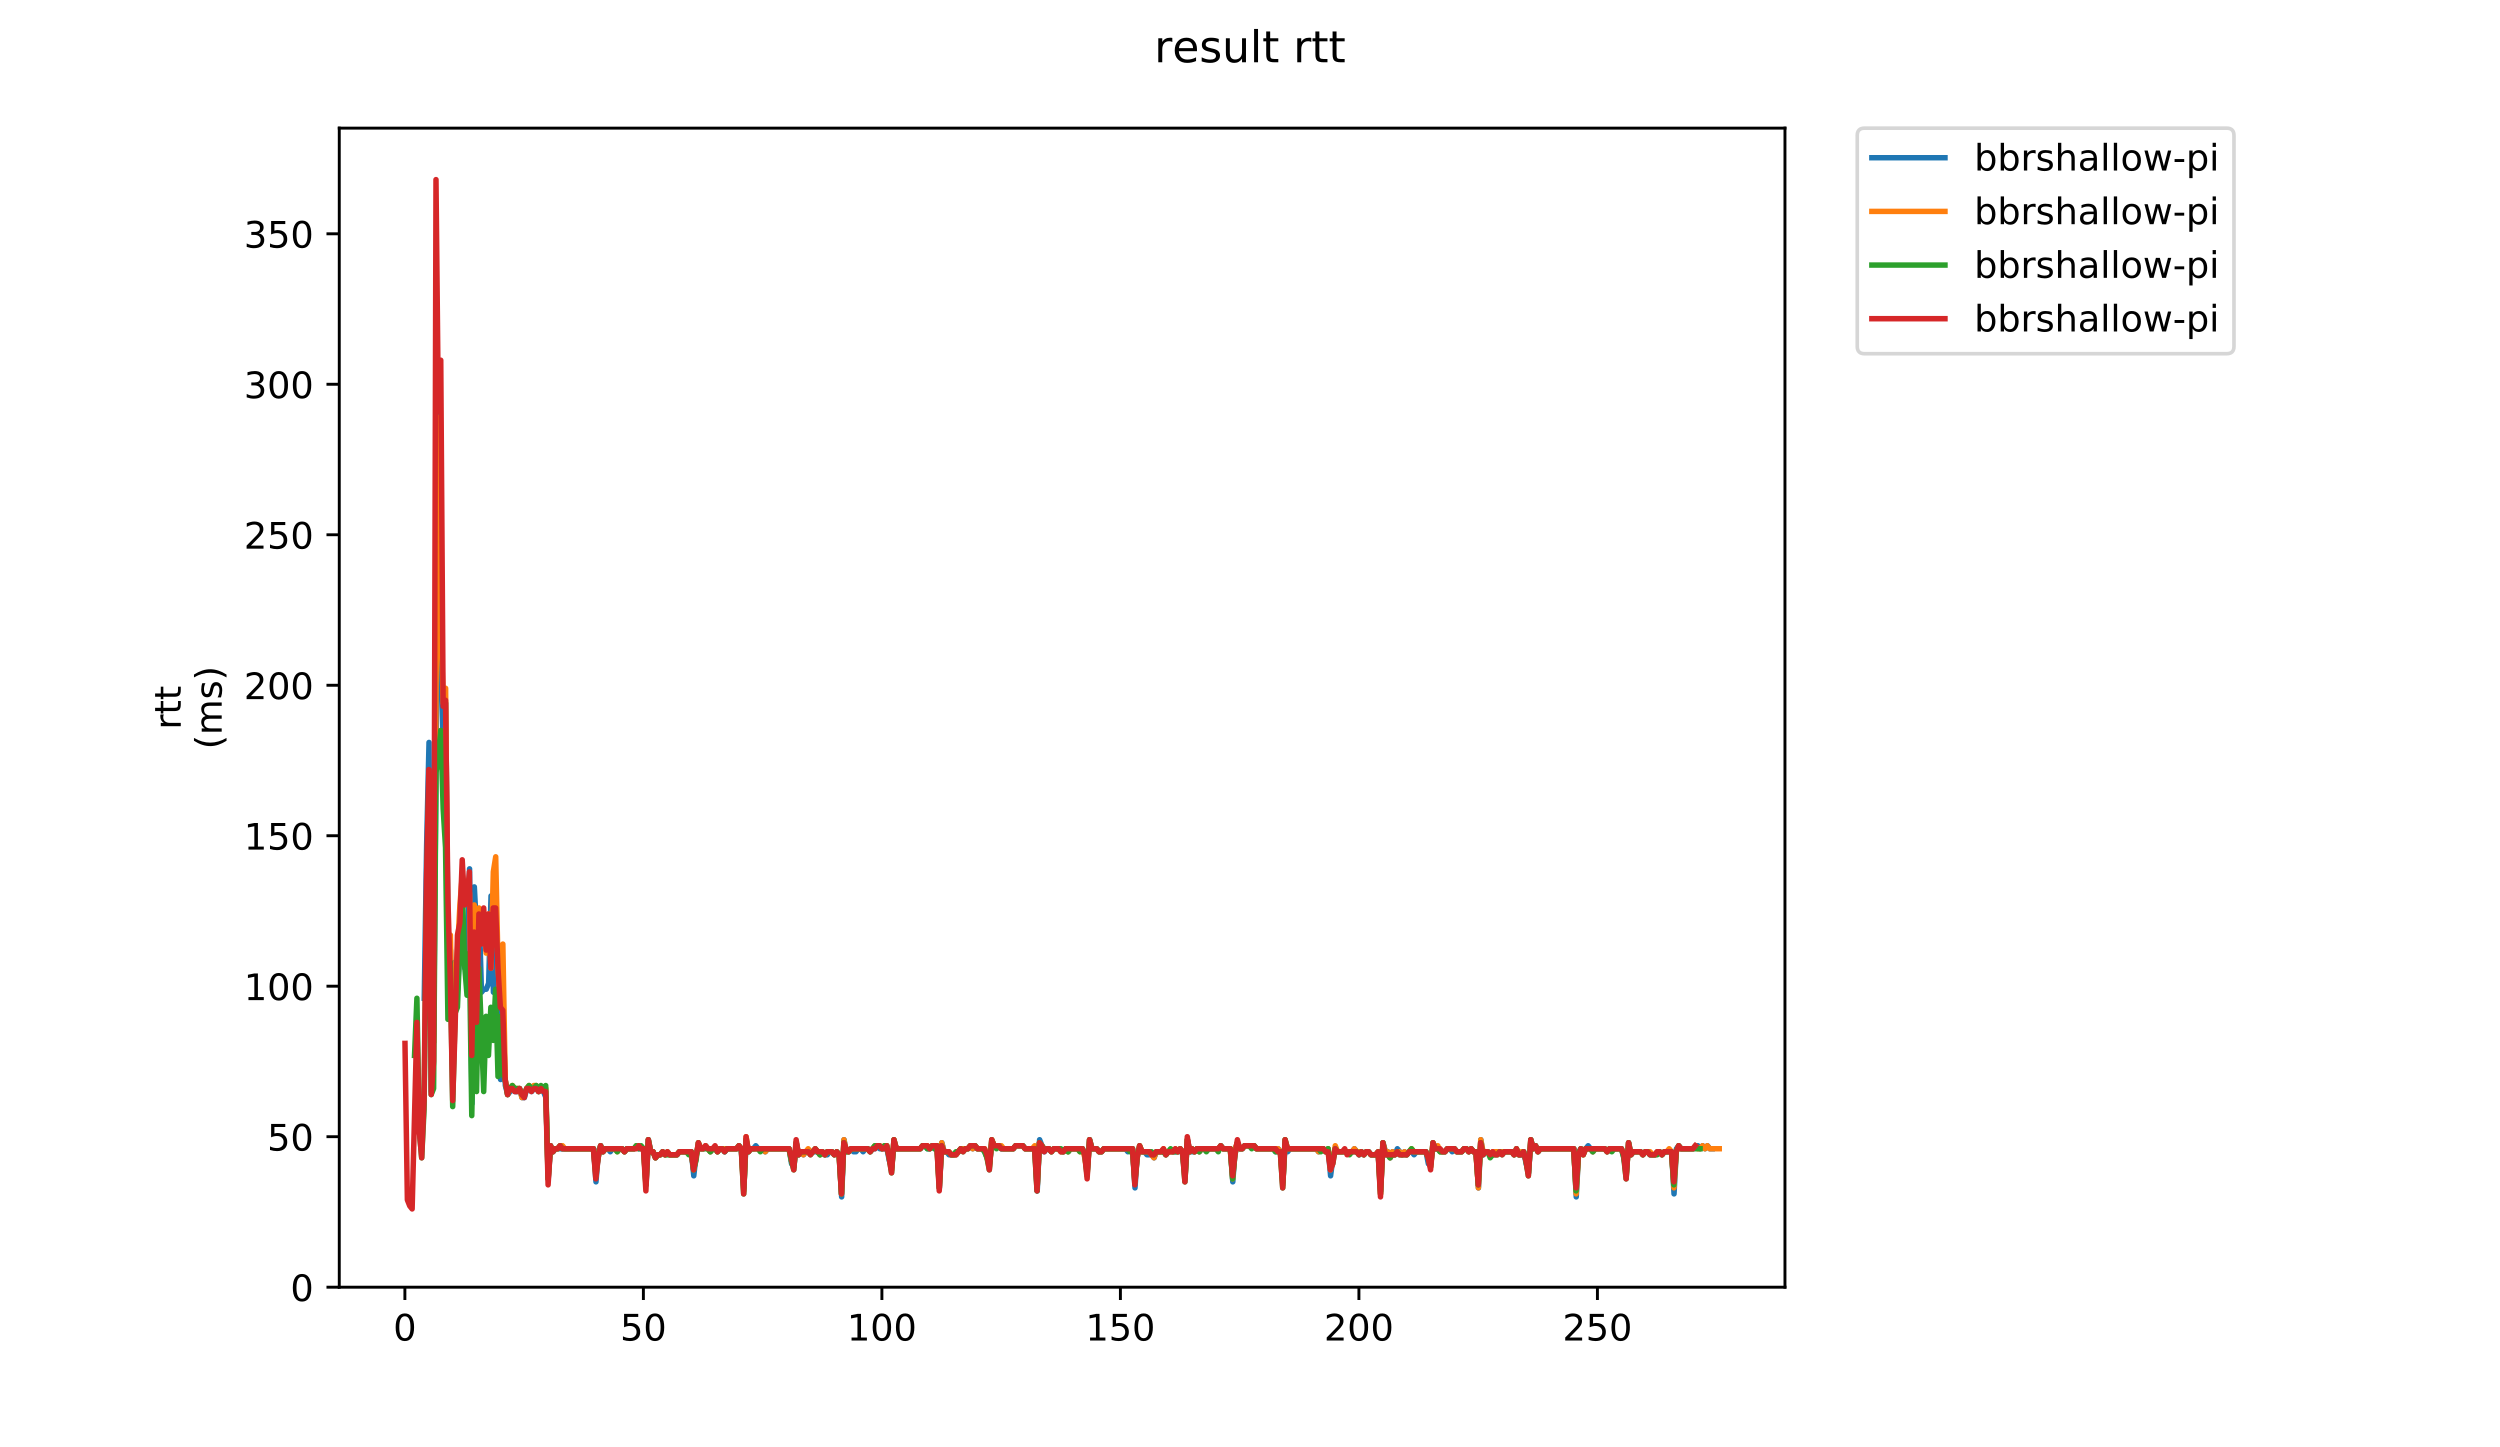 <?xml version="1.0" encoding="utf-8" standalone="no"?>
<!DOCTYPE svg PUBLIC "-//W3C//DTD SVG 1.1//EN"
  "http://www.w3.org/Graphics/SVG/1.1/DTD/svg11.dtd">
<!-- Created with matplotlib (https://matplotlib.org/) -->
<svg height="396pt" version="1.1" viewBox="0 0 684 396" width="684pt" xmlns="http://www.w3.org/2000/svg" xmlns:xlink="http://www.w3.org/1999/xlink">
 <defs>
  <style type="text/css">
*{stroke-linecap:butt;stroke-linejoin:round;}
  </style>
 </defs>
 <g id="figure_1">
  <g id="patch_1">
   <path d="M 0 396 
L 684 396 
L 684 0 
L 0 0 
z
" style="fill:#ffffff;"/>
  </g>
  <g id="axes_1">
   <g id="patch_2">
    <path d="M 92.824 352.174 
L 488.365 352.174 
L 488.365 35.062 
L 92.824 35.062 
z
" style="fill:#ffffff;"/>
   </g>
   <g id="matplotlib.axis_1">
    <g id="xtick_1">
     <g id="line2d_1">
      <defs>
       <path d="M 0 0 
L 0 3.5 
" id="mfbc2a0a87f" style="stroke:#000000;stroke-width:0.8;"/>
      </defs>
      <g>
       <use style="stroke:#000000;stroke-width:0.8;" x="110.776" xlink:href="#mfbc2a0a87f" y="352.174"/>
      </g>
     </g>
     <g id="text_1">
      <!-- 0 -->
      <defs>
       <path d="M 31.781 66.406 
Q 24.172 66.406 20.328 58.906 
Q 16.5 51.422 16.5 36.375 
Q 16.5 21.391 20.328 13.891 
Q 24.172 6.391 31.781 6.391 
Q 39.453 6.391 43.281 13.891 
Q 47.125 21.391 47.125 36.375 
Q 47.125 51.422 43.281 58.906 
Q 39.453 66.406 31.781 66.406 
z
M 31.781 74.219 
Q 44.047 74.219 50.516 64.516 
Q 56.984 54.828 56.984 36.375 
Q 56.984 17.969 50.516 8.266 
Q 44.047 -1.422 31.781 -1.422 
Q 19.531 -1.422 13.062 8.266 
Q 6.594 17.969 6.594 36.375 
Q 6.594 54.828 13.062 64.516 
Q 19.531 74.219 31.781 74.219 
z
" id="DejaVuSans-48"/>
      </defs>
      <g transform="translate(107.594 366.773)scale(0.1 -0.1)">
       <use xlink:href="#DejaVuSans-48"/>
      </g>
     </g>
    </g>
    <g id="xtick_2">
     <g id="line2d_2">
      <g>
       <use style="stroke:#000000;stroke-width:0.8;" x="176.031" xlink:href="#mfbc2a0a87f" y="352.174"/>
      </g>
     </g>
     <g id="text_2">
      <!-- 50 -->
      <defs>
       <path d="M 10.797 72.906 
L 49.516 72.906 
L 49.516 64.594 
L 19.828 64.594 
L 19.828 46.734 
Q 21.969 47.469 24.109 47.828 
Q 26.266 48.188 28.422 48.188 
Q 40.625 48.188 47.75 41.5 
Q 54.891 34.812 54.891 23.391 
Q 54.891 11.625 47.562 5.094 
Q 40.234 -1.422 26.906 -1.422 
Q 22.312 -1.422 17.547 -0.641 
Q 12.797 0.141 7.719 1.703 
L 7.719 11.625 
Q 12.109 9.234 16.797 8.062 
Q 21.484 6.891 26.703 6.891 
Q 35.156 6.891 40.078 11.328 
Q 45.016 15.766 45.016 23.391 
Q 45.016 31 40.078 35.438 
Q 35.156 39.891 26.703 39.891 
Q 22.75 39.891 18.812 39.016 
Q 14.891 38.141 10.797 36.281 
z
" id="DejaVuSans-53"/>
      </defs>
      <g transform="translate(169.669 366.773)scale(0.1 -0.1)">
       <use xlink:href="#DejaVuSans-53"/>
       <use x="63.623" xlink:href="#DejaVuSans-48"/>
      </g>
     </g>
    </g>
    <g id="xtick_3">
     <g id="line2d_3">
      <g>
       <use style="stroke:#000000;stroke-width:0.8;" x="241.287" xlink:href="#mfbc2a0a87f" y="352.174"/>
      </g>
     </g>
     <g id="text_3">
      <!-- 100 -->
      <defs>
       <path d="M 12.406 8.297 
L 28.516 8.297 
L 28.516 63.922 
L 10.984 60.406 
L 10.984 69.391 
L 28.422 72.906 
L 38.281 72.906 
L 38.281 8.297 
L 54.391 8.297 
L 54.391 0 
L 12.406 0 
z
" id="DejaVuSans-49"/>
      </defs>
      <g transform="translate(231.744 366.773)scale(0.1 -0.1)">
       <use xlink:href="#DejaVuSans-49"/>
       <use x="63.623" xlink:href="#DejaVuSans-48"/>
       <use x="127.246" xlink:href="#DejaVuSans-48"/>
      </g>
     </g>
    </g>
    <g id="xtick_4">
     <g id="line2d_4">
      <g>
       <use style="stroke:#000000;stroke-width:0.8;" x="306.543" xlink:href="#mfbc2a0a87f" y="352.174"/>
      </g>
     </g>
     <g id="text_4">
      <!-- 150 -->
      <g transform="translate(296.999 366.773)scale(0.1 -0.1)">
       <use xlink:href="#DejaVuSans-49"/>
       <use x="63.623" xlink:href="#DejaVuSans-53"/>
       <use x="127.246" xlink:href="#DejaVuSans-48"/>
      </g>
     </g>
    </g>
    <g id="xtick_5">
     <g id="line2d_5">
      <g>
       <use style="stroke:#000000;stroke-width:0.8;" x="371.799" xlink:href="#mfbc2a0a87f" y="352.174"/>
      </g>
     </g>
     <g id="text_5">
      <!-- 200 -->
      <defs>
       <path d="M 19.188 8.297 
L 53.609 8.297 
L 53.609 0 
L 7.328 0 
L 7.328 8.297 
Q 12.938 14.109 22.625 23.891 
Q 32.328 33.688 34.812 36.531 
Q 39.547 41.844 41.422 45.531 
Q 43.312 49.219 43.312 52.781 
Q 43.312 58.594 39.234 62.25 
Q 35.156 65.922 28.609 65.922 
Q 23.969 65.922 18.812 64.312 
Q 13.672 62.703 7.812 59.422 
L 7.812 69.391 
Q 13.766 71.781 18.938 73 
Q 24.125 74.219 28.422 74.219 
Q 39.75 74.219 46.484 68.547 
Q 53.219 62.891 53.219 53.422 
Q 53.219 48.922 51.531 44.891 
Q 49.859 40.875 45.406 35.406 
Q 44.188 33.984 37.641 27.219 
Q 31.109 20.453 19.188 8.297 
z
" id="DejaVuSans-50"/>
      </defs>
      <g transform="translate(362.255 366.773)scale(0.1 -0.1)">
       <use xlink:href="#DejaVuSans-50"/>
       <use x="63.623" xlink:href="#DejaVuSans-48"/>
       <use x="127.246" xlink:href="#DejaVuSans-48"/>
      </g>
     </g>
    </g>
    <g id="xtick_6">
     <g id="line2d_6">
      <g>
       <use style="stroke:#000000;stroke-width:0.8;" x="437.055" xlink:href="#mfbc2a0a87f" y="352.174"/>
      </g>
     </g>
     <g id="text_6">
      <!-- 250 -->
      <g transform="translate(427.511 366.773)scale(0.1 -0.1)">
       <use xlink:href="#DejaVuSans-50"/>
       <use x="63.623" xlink:href="#DejaVuSans-53"/>
       <use x="127.246" xlink:href="#DejaVuSans-48"/>
      </g>
     </g>
    </g>
   </g>
   <g id="matplotlib.axis_2">
    <g id="ytick_1">
     <g id="line2d_7">
      <defs>
       <path d="M 0 0 
L -3.5 0 
" id="mb74cad3c6f" style="stroke:#000000;stroke-width:0.8;"/>
      </defs>
      <g>
       <use style="stroke:#000000;stroke-width:0.8;" x="92.824" xlink:href="#mb74cad3c6f" y="352.174"/>
      </g>
     </g>
     <g id="text_7">
      <!-- 0 -->
      <g transform="translate(79.461 355.973)scale(0.1 -0.1)">
       <use xlink:href="#DejaVuSans-48"/>
      </g>
     </g>
    </g>
    <g id="ytick_2">
     <g id="line2d_8">
      <g>
       <use style="stroke:#000000;stroke-width:0.8;" x="92.824" xlink:href="#mb74cad3c6f" y="311.002"/>
      </g>
     </g>
     <g id="text_8">
      <!-- 50 -->
      <g transform="translate(73.099 314.801)scale(0.1 -0.1)">
       <use xlink:href="#DejaVuSans-53"/>
       <use x="63.623" xlink:href="#DejaVuSans-48"/>
      </g>
     </g>
    </g>
    <g id="ytick_3">
     <g id="line2d_9">
      <g>
       <use style="stroke:#000000;stroke-width:0.8;" x="92.824" xlink:href="#mb74cad3c6f" y="269.829"/>
      </g>
     </g>
     <g id="text_9">
      <!-- 100 -->
      <g transform="translate(66.736 273.628)scale(0.1 -0.1)">
       <use xlink:href="#DejaVuSans-49"/>
       <use x="63.623" xlink:href="#DejaVuSans-48"/>
       <use x="127.246" xlink:href="#DejaVuSans-48"/>
      </g>
     </g>
    </g>
    <g id="ytick_4">
     <g id="line2d_10">
      <g>
       <use style="stroke:#000000;stroke-width:0.8;" x="92.824" xlink:href="#mb74cad3c6f" y="228.656"/>
      </g>
     </g>
     <g id="text_10">
      <!-- 150 -->
      <g transform="translate(66.736 232.455)scale(0.1 -0.1)">
       <use xlink:href="#DejaVuSans-49"/>
       <use x="63.623" xlink:href="#DejaVuSans-53"/>
       <use x="127.246" xlink:href="#DejaVuSans-48"/>
      </g>
     </g>
    </g>
    <g id="ytick_5">
     <g id="line2d_11">
      <g>
       <use style="stroke:#000000;stroke-width:0.8;" x="92.824" xlink:href="#mb74cad3c6f" y="187.484"/>
      </g>
     </g>
     <g id="text_11">
      <!-- 200 -->
      <g transform="translate(66.736 191.283)scale(0.1 -0.1)">
       <use xlink:href="#DejaVuSans-50"/>
       <use x="63.623" xlink:href="#DejaVuSans-48"/>
       <use x="127.246" xlink:href="#DejaVuSans-48"/>
      </g>
     </g>
    </g>
    <g id="ytick_6">
     <g id="line2d_12">
      <g>
       <use style="stroke:#000000;stroke-width:0.8;" x="92.824" xlink:href="#mb74cad3c6f" y="146.311"/>
      </g>
     </g>
     <g id="text_12">
      <!-- 250 -->
      <g transform="translate(66.736 150.11)scale(0.1 -0.1)">
       <use xlink:href="#DejaVuSans-50"/>
       <use x="63.623" xlink:href="#DejaVuSans-53"/>
       <use x="127.246" xlink:href="#DejaVuSans-48"/>
      </g>
     </g>
    </g>
    <g id="ytick_7">
     <g id="line2d_13">
      <g>
       <use style="stroke:#000000;stroke-width:0.8;" x="92.824" xlink:href="#mb74cad3c6f" y="105.138"/>
      </g>
     </g>
     <g id="text_13">
      <!-- 300 -->
      <defs>
       <path d="M 40.578 39.312 
Q 47.656 37.797 51.625 33 
Q 55.609 28.219 55.609 21.188 
Q 55.609 10.406 48.188 4.484 
Q 40.766 -1.422 27.094 -1.422 
Q 22.516 -1.422 17.656 -0.516 
Q 12.797 0.391 7.625 2.203 
L 7.625 11.719 
Q 11.719 9.328 16.594 8.109 
Q 21.484 6.891 26.812 6.891 
Q 36.078 6.891 40.938 10.547 
Q 45.797 14.203 45.797 21.188 
Q 45.797 27.641 41.281 31.266 
Q 36.766 34.906 28.719 34.906 
L 20.219 34.906 
L 20.219 43.016 
L 29.109 43.016 
Q 36.375 43.016 40.234 45.922 
Q 44.094 48.828 44.094 54.297 
Q 44.094 59.906 40.109 62.906 
Q 36.141 65.922 28.719 65.922 
Q 24.656 65.922 20.016 65.031 
Q 15.375 64.156 9.812 62.312 
L 9.812 71.094 
Q 15.438 72.656 20.344 73.438 
Q 25.25 74.219 29.594 74.219 
Q 40.828 74.219 47.359 69.109 
Q 53.906 64.016 53.906 55.328 
Q 53.906 49.266 50.438 45.094 
Q 46.969 40.922 40.578 39.312 
z
" id="DejaVuSans-51"/>
      </defs>
      <g transform="translate(66.736 108.938)scale(0.1 -0.1)">
       <use xlink:href="#DejaVuSans-51"/>
       <use x="63.623" xlink:href="#DejaVuSans-48"/>
       <use x="127.246" xlink:href="#DejaVuSans-48"/>
      </g>
     </g>
    </g>
    <g id="ytick_8">
     <g id="line2d_14">
      <g>
       <use style="stroke:#000000;stroke-width:0.8;" x="92.824" xlink:href="#mb74cad3c6f" y="63.966"/>
      </g>
     </g>
     <g id="text_14">
      <!-- 350 -->
      <g transform="translate(66.736 67.765)scale(0.1 -0.1)">
       <use xlink:href="#DejaVuSans-51"/>
       <use x="63.623" xlink:href="#DejaVuSans-53"/>
       <use x="127.246" xlink:href="#DejaVuSans-48"/>
      </g>
     </g>
    </g>
    <g id="text_15">
     <!-- rtt -->
     <defs>
      <path d="M 41.109 46.297 
Q 39.594 47.172 37.812 47.578 
Q 36.031 48 33.891 48 
Q 26.266 48 22.188 43.047 
Q 18.109 38.094 18.109 28.812 
L 18.109 0 
L 9.078 0 
L 9.078 54.688 
L 18.109 54.688 
L 18.109 46.188 
Q 20.953 51.172 25.484 53.578 
Q 30.031 56 36.531 56 
Q 37.453 56 38.578 55.875 
Q 39.703 55.766 41.062 55.516 
z
" id="DejaVuSans-114"/>
      <path d="M 18.312 70.219 
L 18.312 54.688 
L 36.812 54.688 
L 36.812 47.703 
L 18.312 47.703 
L 18.312 18.016 
Q 18.312 11.328 20.141 9.422 
Q 21.969 7.516 27.594 7.516 
L 36.812 7.516 
L 36.812 0 
L 27.594 0 
Q 17.188 0 13.234 3.875 
Q 9.281 7.766 9.281 18.016 
L 9.281 47.703 
L 2.688 47.703 
L 2.688 54.688 
L 9.281 54.688 
L 9.281 70.219 
z
" id="DejaVuSans-116"/>
     </defs>
     <g transform="translate(49.459 199.594)rotate(-90)scale(0.1 -0.1)">
      <use xlink:href="#DejaVuSans-114"/>
      <use x="41.113" xlink:href="#DejaVuSans-116"/>
      <use x="80.322" xlink:href="#DejaVuSans-116"/>
     </g>
     <!-- (ms) -->
     <defs>
      <path d="M 31 75.875 
Q 24.469 64.656 21.281 53.656 
Q 18.109 42.672 18.109 31.391 
Q 18.109 20.125 21.312 9.062 
Q 24.516 -2 31 -13.188 
L 23.188 -13.188 
Q 15.875 -1.703 12.234 9.375 
Q 8.594 20.453 8.594 31.391 
Q 8.594 42.281 12.203 53.312 
Q 15.828 64.359 23.188 75.875 
z
" id="DejaVuSans-40"/>
      <path d="M 52 44.188 
Q 55.375 50.25 60.062 53.125 
Q 64.75 56 71.094 56 
Q 79.641 56 84.281 50.016 
Q 88.922 44.047 88.922 33.016 
L 88.922 0 
L 79.891 0 
L 79.891 32.719 
Q 79.891 40.578 77.094 44.375 
Q 74.312 48.188 68.609 48.188 
Q 61.625 48.188 57.562 43.547 
Q 53.516 38.922 53.516 30.906 
L 53.516 0 
L 44.484 0 
L 44.484 32.719 
Q 44.484 40.625 41.703 44.406 
Q 38.922 48.188 33.109 48.188 
Q 26.219 48.188 22.156 43.531 
Q 18.109 38.875 18.109 30.906 
L 18.109 0 
L 9.078 0 
L 9.078 54.688 
L 18.109 54.688 
L 18.109 46.188 
Q 21.188 51.219 25.484 53.609 
Q 29.781 56 35.688 56 
Q 41.656 56 45.828 52.969 
Q 50 49.953 52 44.188 
z
" id="DejaVuSans-109"/>
      <path d="M 44.281 53.078 
L 44.281 44.578 
Q 40.484 46.531 36.375 47.5 
Q 32.281 48.484 27.875 48.484 
Q 21.188 48.484 17.844 46.438 
Q 14.5 44.391 14.5 40.281 
Q 14.5 37.156 16.891 35.375 
Q 19.281 33.594 26.516 31.984 
L 29.594 31.297 
Q 39.156 29.25 43.188 25.516 
Q 47.219 21.781 47.219 15.094 
Q 47.219 7.469 41.188 3.016 
Q 35.156 -1.422 24.609 -1.422 
Q 20.219 -1.422 15.453 -0.562 
Q 10.688 0.297 5.422 2 
L 5.422 11.281 
Q 10.406 8.688 15.234 7.391 
Q 20.062 6.109 24.812 6.109 
Q 31.156 6.109 34.562 8.281 
Q 37.984 10.453 37.984 14.406 
Q 37.984 18.062 35.516 20.016 
Q 33.062 21.969 24.703 23.781 
L 21.578 24.516 
Q 13.234 26.266 9.516 29.906 
Q 5.812 33.547 5.812 39.891 
Q 5.812 47.609 11.281 51.797 
Q 16.75 56 26.812 56 
Q 31.781 56 36.172 55.266 
Q 40.578 54.547 44.281 53.078 
z
" id="DejaVuSans-115"/>
      <path d="M 8.016 75.875 
L 15.828 75.875 
Q 23.141 64.359 26.781 53.312 
Q 30.422 42.281 30.422 31.391 
Q 30.422 20.453 26.781 9.375 
Q 23.141 -1.703 15.828 -13.188 
L 8.016 -13.188 
Q 14.5 -2 17.703 9.062 
Q 20.906 20.125 20.906 31.391 
Q 20.906 42.672 17.703 53.656 
Q 14.5 64.656 8.016 75.875 
z
" id="DejaVuSans-41"/>
     </defs>
     <g transform="translate(60.657 204.995)rotate(-90)scale(0.1 -0.1)">
      <use xlink:href="#DejaVuSans-40"/>
      <use x="39.014" xlink:href="#DejaVuSans-109"/>
      <use x="136.426" xlink:href="#DejaVuSans-115"/>
      <use x="188.525" xlink:href="#DejaVuSans-41"/>
     </g>
    </g>
   </g>
   <g id="line2d_15">
    <path clip-path="url(#pcd15ac2735)" d="M 116.074 273.123 
L 116.727 231.127 
L 117.38 203.129 
L 118.032 298.65 
L 118.685 280.534 
L 119.337 203.953 
L 119.99 99.374 
L 120.642 181.719 
L 121.295 205.6 
L 121.947 192.424 
L 122.6 258.301 
L 123.253 259.947 
L 123.905 295.356 
L 124.558 263.241 
L 125.21 270.652 
L 125.863 257.477 
L 126.515 258.301 
L 127.168 264.888 
L 127.82 261.594 
L 128.473 237.714 
L 129.126 301.944 
L 129.778 242.655 
L 130.431 255.007 
L 131.083 249.243 
L 131.736 271.476 
L 132.388 270.652 
L 133.041 270.652 
L 133.694 269.005 
L 134.346 245.125 
L 134.999 271.476 
L 135.651 256.654 
L 136.304 260.771 
L 136.956 295.356 
L 137.609 276.417 
L 138.261 297.003 
L 138.914 299.473 
L 140.219 297.826 
L 140.872 298.65 
L 141.524 298.65 
L 142.177 297.826 
L 142.829 300.297 
L 143.482 300.297 
L 144.134 297.826 
L 144.787 297.826 
L 145.44 298.65 
L 146.092 297.826 
L 146.745 297.826 
L 147.397 298.65 
L 148.05 297.826 
L 148.702 298.65 
L 149.355 300.297 
L 150.007 322.53 
L 150.66 313.472 
L 151.313 315.119 
L 151.965 314.295 
L 162.406 314.295 
L 163.059 323.353 
L 163.711 315.119 
L 164.364 313.472 
L 165.016 315.119 
L 165.669 314.295 
L 166.321 314.295 
L 166.974 315.119 
L 167.627 314.295 
L 170.237 314.295 
L 170.889 315.119 
L 171.542 314.295 
L 173.5 314.295 
L 174.152 313.472 
L 174.805 314.295 
L 176.11 314.295 
L 176.762 324.177 
L 177.415 311.825 
L 178.067 315.119 
L 178.72 315.119 
L 179.373 316.766 
L 180.025 315.942 
L 180.678 315.942 
L 181.33 315.119 
L 181.983 315.942 
L 182.635 315.119 
L 183.288 315.942 
L 185.246 315.942 
L 185.898 315.119 
L 189.161 315.119 
L 189.814 321.706 
L 190.466 315.942 
L 191.119 313.472 
L 191.771 314.295 
L 192.424 314.295 
L 193.076 313.472 
L 194.381 315.119 
L 195.034 314.295 
L 195.687 314.295 
L 196.339 315.119 
L 196.992 314.295 
L 197.644 314.295 
L 198.297 315.119 
L 198.949 314.295 
L 201.56 314.295 
L 202.212 313.472 
L 202.865 315.119 
L 203.517 325 
L 204.17 311.825 
L 204.822 315.119 
L 205.475 314.295 
L 206.127 314.295 
L 206.78 313.472 
L 207.433 314.295 
L 208.738 314.295 
L 209.39 315.119 
L 210.043 314.295 
L 215.916 314.295 
L 216.568 318.413 
L 217.221 319.236 
L 217.874 312.648 
L 218.526 315.942 
L 219.179 315.119 
L 219.831 315.942 
L 220.484 315.119 
L 223.747 315.119 
L 224.399 315.942 
L 225.052 315.119 
L 225.704 315.942 
L 226.357 315.942 
L 227.009 315.119 
L 227.662 315.119 
L 228.314 315.942 
L 228.967 315.119 
L 229.62 315.942 
L 230.272 327.471 
L 230.925 311.825 
L 231.577 315.119 
L 232.23 315.119 
L 232.882 314.295 
L 233.535 315.119 
L 234.187 315.119 
L 234.84 314.295 
L 235.493 314.295 
L 236.145 315.119 
L 236.798 314.295 
L 237.45 314.295 
L 238.103 315.119 
L 238.755 314.295 
L 239.408 314.295 
L 240.06 313.472 
L 240.713 314.295 
L 242.671 314.295 
L 243.323 317.589 
L 243.976 319.236 
L 244.628 312.648 
L 245.281 314.295 
L 251.807 314.295 
L 252.459 313.472 
L 253.112 313.472 
L 253.764 314.295 
L 254.417 314.295 
L 255.069 313.472 
L 255.722 314.295 
L 256.374 313.472 
L 257.027 325 
L 257.68 312.648 
L 258.332 315.119 
L 258.985 315.119 
L 259.637 315.942 
L 261.595 315.942 
L 262.9 314.295 
L 264.858 314.295 
L 265.51 313.472 
L 266.163 314.295 
L 266.815 313.472 
L 267.468 314.295 
L 268.773 314.295 
L 269.426 315.119 
L 270.731 318.413 
L 271.383 312.648 
L 272.036 313.472 
L 273.341 313.472 
L 273.994 314.295 
L 277.256 314.295 
L 277.909 313.472 
L 279.867 313.472 
L 280.519 314.295 
L 283.129 314.295 
L 283.782 325.824 
L 284.434 311.825 
L 285.74 315.119 
L 286.392 314.295 
L 287.045 314.295 
L 287.697 315.119 
L 288.35 314.295 
L 289.655 314.295 
L 290.307 315.119 
L 290.96 315.119 
L 291.613 314.295 
L 292.265 315.119 
L 292.918 314.295 
L 296.181 314.295 
L 296.833 315.942 
L 297.486 320.06 
L 298.138 311.825 
L 298.791 314.295 
L 300.096 314.295 
L 300.748 315.119 
L 301.401 315.119 
L 302.054 314.295 
L 307.927 314.295 
L 308.579 315.119 
L 309.232 314.295 
L 309.884 314.295 
L 310.537 325 
L 311.189 315.119 
L 311.842 314.295 
L 312.494 315.119 
L 313.147 315.119 
L 313.8 315.942 
L 315.105 315.942 
L 315.757 316.766 
L 316.41 315.119 
L 318.367 315.119 
L 319.02 315.942 
L 319.673 315.119 
L 322.283 315.119 
L 322.935 314.295 
L 323.588 315.942 
L 324.241 321.706 
L 324.893 311.825 
L 325.546 315.119 
L 326.851 315.119 
L 327.503 314.295 
L 328.156 315.119 
L 328.808 314.295 
L 333.376 314.295 
L 334.029 313.472 
L 334.681 314.295 
L 336.639 314.295 
L 337.292 323.353 
L 337.944 314.295 
L 338.597 312.648 
L 339.249 314.295 
L 339.902 314.295 
L 340.554 313.472 
L 343.165 313.472 
L 343.817 314.295 
L 348.385 314.295 
L 349.038 315.119 
L 349.69 314.295 
L 350.343 315.119 
L 350.995 323.353 
L 351.648 312.648 
L 352.301 315.119 
L 352.953 314.295 
L 360.131 314.295 
L 360.784 315.119 
L 361.436 314.295 
L 362.089 314.295 
L 362.741 315.119 
L 363.394 314.295 
L 364.047 321.706 
L 364.699 316.766 
L 365.352 314.295 
L 366.004 315.119 
L 369.92 315.119 
L 370.572 314.295 
L 371.877 315.942 
L 372.53 315.119 
L 373.182 315.942 
L 373.835 315.119 
L 374.488 315.119 
L 375.14 315.942 
L 377.098 315.942 
L 377.75 325.824 
L 378.403 312.648 
L 379.055 315.119 
L 379.708 315.119 
L 380.361 316.766 
L 381.013 315.119 
L 381.666 315.942 
L 382.318 314.295 
L 383.623 315.942 
L 384.276 315.119 
L 384.928 315.942 
L 385.581 315.119 
L 386.234 315.119 
L 386.886 315.942 
L 387.539 315.119 
L 390.149 315.119 
L 390.801 318.413 
L 391.454 318.413 
L 392.107 313.472 
L 392.759 314.295 
L 393.412 314.295 
L 394.064 315.119 
L 395.369 315.119 
L 396.022 314.295 
L 396.674 314.295 
L 397.327 315.119 
L 397.98 314.295 
L 398.632 315.119 
L 399.937 315.119 
L 400.59 314.295 
L 401.242 314.295 
L 401.895 315.119 
L 402.548 314.295 
L 403.2 315.119 
L 403.853 315.119 
L 404.505 325 
L 405.158 311.825 
L 405.81 315.942 
L 406.463 315.119 
L 407.115 315.119 
L 407.768 315.942 
L 408.421 315.942 
L 409.073 315.119 
L 413.641 315.119 
L 414.294 315.942 
L 414.946 315.119 
L 415.599 315.942 
L 416.251 315.942 
L 416.904 315.119 
L 417.556 318.413 
L 418.209 320.883 
L 418.861 311.825 
L 419.514 314.295 
L 420.167 313.472 
L 420.819 315.119 
L 421.472 314.295 
L 430.608 314.295 
L 431.26 327.471 
L 431.913 315.119 
L 432.565 314.295 
L 433.218 315.119 
L 434.523 313.472 
L 435.828 315.119 
L 436.481 314.295 
L 439.091 314.295 
L 439.743 315.119 
L 440.396 314.295 
L 443.659 314.295 
L 444.311 316.766 
L 444.964 320.883 
L 445.616 312.648 
L 446.269 315.942 
L 446.921 315.119 
L 448.879 315.119 
L 449.532 315.942 
L 450.184 315.119 
L 450.837 315.119 
L 451.489 315.942 
L 452.794 315.942 
L 453.447 315.119 
L 454.1 315.119 
L 454.752 315.942 
L 455.405 315.119 
L 457.362 315.119 
L 458.015 326.647 
L 458.668 314.295 
L 459.32 313.472 
L 459.973 314.295 
L 463.235 314.295 
L 463.888 313.472 
L 464.541 313.472 
L 465.193 314.295 
L 465.846 313.472 
L 466.498 314.295 
L 467.151 313.472 
L 467.803 314.295 
L 468.456 314.295 
L 468.456 314.295 
" style="fill:none;stroke:#1f77b4;stroke-linecap:square;stroke-width:1.5;"/>
   </g>
   <g id="line2d_16">
    <path clip-path="url(#pcd15ac2735)" d="M 118.657 284.651 
L 119.31 188.307 
L 119.962 114.196 
L 120.615 171.015 
L 121.267 192.424 
L 121.92 188.307 
L 122.573 260.771 
L 123.225 255.83 
L 123.878 288.768 
L 124.53 268.182 
L 125.183 259.947 
L 125.835 247.596 
L 126.488 239.361 
L 127.141 244.302 
L 127.793 246.772 
L 128.446 244.302 
L 129.098 284.651 
L 129.751 247.596 
L 130.403 264.888 
L 131.056 248.419 
L 131.708 253.36 
L 132.361 252.536 
L 133.014 260.771 
L 133.666 250.066 
L 134.319 264.888 
L 134.971 238.538 
L 135.624 234.42 
L 136.276 264.888 
L 136.929 274.77 
L 137.581 258.301 
L 138.234 295.356 
L 138.887 299.473 
L 139.539 297.826 
L 140.192 297.003 
L 140.844 297.826 
L 142.149 297.826 
L 142.802 300.297 
L 143.454 299.473 
L 144.107 297.826 
L 144.76 297.003 
L 145.412 297.826 
L 146.065 297.003 
L 146.717 297.003 
L 147.37 298.65 
L 148.022 297.826 
L 149.327 297.826 
L 149.98 322.53 
L 150.633 313.472 
L 151.285 315.119 
L 151.938 314.295 
L 152.59 314.295 
L 153.243 313.472 
L 153.895 313.472 
L 154.548 314.295 
L 162.379 314.295 
L 163.031 321.706 
L 163.684 315.942 
L 164.336 313.472 
L 164.989 315.119 
L 165.641 314.295 
L 168.252 314.295 
L 168.904 315.119 
L 169.557 314.295 
L 170.209 314.295 
L 170.862 315.119 
L 171.514 314.295 
L 173.472 314.295 
L 174.125 313.472 
L 174.777 313.472 
L 175.43 314.295 
L 176.082 314.295 
L 176.735 324.177 
L 177.387 311.825 
L 178.04 315.119 
L 178.693 315.119 
L 179.345 316.766 
L 179.998 315.942 
L 180.65 315.942 
L 181.303 315.119 
L 181.955 315.942 
L 182.608 315.119 
L 183.261 315.942 
L 185.218 315.942 
L 185.871 315.119 
L 189.134 315.119 
L 189.786 320.06 
L 190.439 316.766 
L 191.091 312.648 
L 191.744 314.295 
L 192.396 314.295 
L 193.049 313.472 
L 194.354 315.119 
L 195.007 314.295 
L 195.659 314.295 
L 196.312 315.119 
L 196.964 314.295 
L 201.532 314.295 
L 202.185 313.472 
L 202.837 314.295 
L 203.49 325.824 
L 204.142 311.002 
L 204.795 315.119 
L 205.448 314.295 
L 208.71 314.295 
L 209.363 315.119 
L 210.015 314.295 
L 215.888 314.295 
L 216.541 317.589 
L 217.194 319.236 
L 217.846 312.648 
L 218.499 315.942 
L 219.151 315.119 
L 219.804 315.942 
L 221.109 314.295 
L 221.761 315.119 
L 222.414 315.119 
L 223.067 314.295 
L 224.372 315.942 
L 225.024 315.119 
L 225.677 315.942 
L 226.329 315.119 
L 227.634 315.119 
L 228.287 315.942 
L 228.94 315.119 
L 229.592 315.942 
L 230.245 326.647 
L 230.897 311.825 
L 231.55 315.119 
L 232.202 315.119 
L 232.855 314.295 
L 237.423 314.295 
L 238.075 315.119 
L 239.381 313.472 
L 240.686 313.472 
L 241.338 314.295 
L 241.991 313.472 
L 242.643 313.472 
L 243.948 320.06 
L 244.601 311.825 
L 245.254 314.295 
L 251.779 314.295 
L 252.432 313.472 
L 253.737 313.472 
L 254.389 314.295 
L 255.042 313.472 
L 256.347 313.472 
L 257 325 
L 257.652 312.648 
L 258.305 315.119 
L 259.61 315.119 
L 260.262 315.942 
L 261.568 315.942 
L 262.873 314.295 
L 264.83 314.295 
L 265.483 313.472 
L 266.135 314.295 
L 266.788 313.472 
L 267.441 314.295 
L 269.398 314.295 
L 270.703 319.236 
L 271.356 311.825 
L 272.008 313.472 
L 273.966 313.472 
L 274.619 314.295 
L 277.229 314.295 
L 277.881 313.472 
L 279.839 313.472 
L 280.492 314.295 
L 282.449 314.295 
L 283.102 313.472 
L 283.754 325 
L 284.407 312.648 
L 285.712 314.295 
L 287.017 314.295 
L 287.67 315.119 
L 288.322 314.295 
L 289.628 314.295 
L 290.28 315.119 
L 290.933 315.119 
L 291.585 314.295 
L 292.238 315.119 
L 292.89 314.295 
L 294.848 314.295 
L 295.501 315.119 
L 296.153 314.295 
L 296.806 316.766 
L 297.458 320.883 
L 298.111 311.825 
L 298.763 314.295 
L 300.068 314.295 
L 300.721 315.119 
L 301.374 315.119 
L 302.026 314.295 
L 309.857 314.295 
L 310.509 323.353 
L 311.162 315.942 
L 311.814 313.472 
L 312.467 315.119 
L 314.425 315.119 
L 315.73 316.766 
L 316.382 315.119 
L 317.688 315.119 
L 318.34 314.295 
L 318.993 315.942 
L 319.645 315.119 
L 320.95 315.119 
L 321.603 314.295 
L 322.255 315.119 
L 322.908 314.295 
L 323.561 315.119 
L 324.213 322.53 
L 324.866 311.825 
L 325.518 315.119 
L 326.171 314.295 
L 326.823 315.119 
L 327.476 314.295 
L 328.128 315.119 
L 328.781 314.295 
L 333.349 314.295 
L 334.001 313.472 
L 334.654 314.295 
L 336.612 314.295 
L 337.264 322.53 
L 337.917 314.295 
L 338.569 312.648 
L 339.222 314.295 
L 339.875 314.295 
L 340.527 313.472 
L 343.137 313.472 
L 343.79 314.295 
L 349.663 314.295 
L 350.315 315.119 
L 350.968 324.177 
L 351.621 311.825 
L 352.273 314.295 
L 360.104 314.295 
L 360.756 315.119 
L 361.409 314.295 
L 362.061 314.295 
L 362.714 315.119 
L 363.367 314.295 
L 364.019 320.06 
L 364.672 317.589 
L 365.324 313.472 
L 365.977 315.119 
L 369.892 315.119 
L 370.545 314.295 
L 371.197 315.119 
L 372.502 315.119 
L 373.155 315.942 
L 373.808 315.119 
L 374.46 315.119 
L 375.113 315.942 
L 376.418 315.942 
L 377.07 315.119 
L 377.723 326.647 
L 378.375 312.648 
L 379.028 315.119 
L 379.681 315.119 
L 380.333 316.766 
L 380.986 315.119 
L 381.638 315.942 
L 382.291 315.119 
L 382.943 315.119 
L 383.596 315.942 
L 384.248 315.119 
L 384.901 315.942 
L 386.206 314.295 
L 386.859 315.119 
L 390.121 315.119 
L 390.774 316.766 
L 391.427 319.236 
L 392.079 312.648 
L 392.732 314.295 
L 393.384 313.472 
L 394.037 315.119 
L 395.342 315.119 
L 395.995 314.295 
L 397.952 314.295 
L 398.605 315.119 
L 399.91 315.119 
L 400.562 314.295 
L 401.215 314.295 
L 401.868 315.119 
L 402.52 314.295 
L 403.173 315.119 
L 403.825 315.119 
L 404.478 325 
L 405.13 311.825 
L 405.783 315.119 
L 407.088 315.119 
L 407.741 315.942 
L 408.393 315.119 
L 413.614 315.119 
L 414.266 315.942 
L 414.919 314.295 
L 415.571 315.942 
L 416.224 315.119 
L 416.876 315.119 
L 417.529 317.589 
L 418.181 320.883 
L 418.834 311.825 
L 419.487 314.295 
L 420.139 313.472 
L 420.792 315.119 
L 421.444 314.295 
L 430.58 314.295 
L 431.233 326.647 
L 431.885 315.942 
L 432.538 314.295 
L 433.19 315.942 
L 433.843 314.295 
L 435.148 314.295 
L 435.801 315.119 
L 436.453 314.295 
L 439.063 314.295 
L 439.716 315.119 
L 440.368 314.295 
L 443.631 314.295 
L 444.284 315.942 
L 444.936 321.706 
L 445.589 312.648 
L 446.242 315.942 
L 446.894 315.119 
L 448.852 315.119 
L 449.504 315.942 
L 450.157 315.119 
L 451.462 315.119 
L 452.115 315.942 
L 452.767 315.942 
L 453.42 315.119 
L 454.072 315.119 
L 454.725 315.942 
L 455.377 315.119 
L 456.03 315.119 
L 456.682 314.295 
L 457.335 315.119 
L 457.988 325 
L 458.64 315.119 
L 459.293 313.472 
L 459.945 314.295 
L 463.208 314.295 
L 463.861 313.472 
L 464.513 314.295 
L 465.166 314.295 
L 465.818 313.472 
L 466.471 314.295 
L 467.123 313.472 
L 467.776 314.295 
L 470.386 314.295 
L 470.386 314.295 
" style="fill:none;stroke:#ff7f0e;stroke-linecap:square;stroke-width:1.5;"/>
   </g>
   <g id="line2d_17">
    <path clip-path="url(#pcd15ac2735)" d="M 113.413 288.768 
L 114.066 273.123 
L 114.718 309.355 
L 115.371 316.766 
L 116.024 303.59 
L 116.676 248.419 
L 117.329 214.658 
L 117.981 299.473 
L 118.634 297.826 
L 119.286 211.364 
L 119.939 206.423 
L 120.591 199.835 
L 121.244 221.245 
L 121.897 231.95 
L 122.549 278.887 
L 123.202 263.241 
L 123.854 302.767 
L 124.507 277.24 
L 125.159 275.593 
L 126.464 241.831 
L 127.117 264.065 
L 127.77 272.299 
L 128.422 260.771 
L 129.075 305.237 
L 129.727 273.946 
L 130.38 298.65 
L 131.032 264.888 
L 132.337 298.65 
L 132.99 278.063 
L 133.643 288.768 
L 134.295 275.593 
L 134.948 284.651 
L 135.6 270.652 
L 136.253 294.532 
L 136.905 278.063 
L 137.558 293.709 
L 138.211 295.356 
L 138.863 299.473 
L 139.516 297.826 
L 140.168 297.003 
L 140.821 297.826 
L 142.126 297.826 
L 142.778 299.473 
L 143.431 299.473 
L 144.084 297.826 
L 144.736 297.003 
L 145.389 297.826 
L 146.041 297.826 
L 146.694 297.003 
L 147.346 298.65 
L 147.999 297.003 
L 148.651 297.826 
L 149.304 297.003 
L 149.957 322.53 
L 150.609 313.472 
L 151.262 315.119 
L 151.914 314.295 
L 152.567 314.295 
L 153.219 313.472 
L 153.872 314.295 
L 162.355 314.295 
L 163.008 320.883 
L 163.66 316.766 
L 164.313 313.472 
L 164.965 315.119 
L 165.618 314.295 
L 168.228 314.295 
L 168.881 315.119 
L 169.533 314.295 
L 170.186 314.295 
L 170.838 315.119 
L 171.491 314.295 
L 173.449 314.295 
L 174.101 313.472 
L 174.754 314.295 
L 175.406 313.472 
L 176.059 314.295 
L 176.711 324.177 
L 177.364 311.825 
L 178.017 315.119 
L 178.669 315.119 
L 179.322 316.766 
L 179.974 315.942 
L 180.627 315.942 
L 181.279 315.119 
L 181.932 315.942 
L 185.195 315.942 
L 185.847 315.119 
L 187.805 315.119 
L 188.457 315.942 
L 189.11 315.119 
L 189.763 320.06 
L 190.415 317.589 
L 191.068 312.648 
L 191.72 314.295 
L 193.678 314.295 
L 194.331 315.119 
L 194.983 314.295 
L 195.636 314.295 
L 196.288 315.119 
L 196.941 314.295 
L 197.593 314.295 
L 198.246 315.119 
L 198.898 314.295 
L 201.509 314.295 
L 202.161 313.472 
L 202.814 314.295 
L 203.466 326.647 
L 204.119 311.825 
L 204.771 315.119 
L 205.424 314.295 
L 207.382 314.295 
L 208.034 315.119 
L 208.687 314.295 
L 215.865 314.295 
L 216.518 317.589 
L 217.17 320.06 
L 217.823 312.648 
L 218.475 315.942 
L 219.128 315.119 
L 221.085 315.119 
L 221.738 315.942 
L 223.043 314.295 
L 224.348 315.942 
L 225.001 315.119 
L 225.653 315.942 
L 226.306 315.119 
L 227.611 315.119 
L 228.264 315.942 
L 228.916 315.119 
L 229.569 315.942 
L 230.221 326.647 
L 230.874 312.648 
L 231.526 315.119 
L 232.179 315.119 
L 232.831 314.295 
L 237.399 314.295 
L 238.052 315.119 
L 239.357 313.472 
L 240.662 313.472 
L 241.315 314.295 
L 241.967 313.472 
L 242.62 313.472 
L 243.272 316.766 
L 243.925 320.883 
L 244.578 311.825 
L 245.23 314.295 
L 251.756 314.295 
L 252.408 313.472 
L 253.061 313.472 
L 253.713 314.295 
L 254.366 314.295 
L 255.018 313.472 
L 255.671 314.295 
L 256.324 313.472 
L 256.976 325 
L 257.629 313.472 
L 258.281 315.119 
L 259.586 315.119 
L 260.239 315.942 
L 260.891 315.942 
L 261.544 315.119 
L 262.197 315.119 
L 262.849 314.295 
L 263.502 315.119 
L 264.154 314.295 
L 264.807 314.295 
L 265.459 313.472 
L 266.764 313.472 
L 267.417 314.295 
L 268.722 314.295 
L 269.375 315.119 
L 270.027 316.766 
L 270.68 320.06 
L 271.332 311.825 
L 271.985 313.472 
L 272.638 314.295 
L 273.29 313.472 
L 273.943 314.295 
L 277.205 314.295 
L 277.858 313.472 
L 279.816 313.472 
L 280.468 314.295 
L 283.078 314.295 
L 283.731 325.824 
L 284.384 312.648 
L 285.689 314.295 
L 286.994 314.295 
L 287.646 315.119 
L 288.299 314.295 
L 290.257 314.295 
L 290.909 315.119 
L 291.562 314.295 
L 292.214 315.119 
L 292.867 314.295 
L 294.824 314.295 
L 295.477 315.119 
L 296.13 314.295 
L 296.782 315.942 
L 297.435 321.706 
L 298.087 311.825 
L 298.74 314.295 
L 300.045 314.295 
L 300.698 315.119 
L 301.35 315.119 
L 302.003 314.295 
L 308.528 314.295 
L 309.181 315.119 
L 309.833 314.295 
L 310.486 323.353 
L 311.138 316.766 
L 311.791 313.472 
L 312.444 315.119 
L 315.054 315.119 
L 315.706 315.942 
L 316.359 315.119 
L 318.317 315.119 
L 318.969 315.942 
L 320.274 314.295 
L 320.927 315.119 
L 322.232 315.119 
L 322.884 314.295 
L 323.537 315.119 
L 324.19 323.353 
L 324.842 311.825 
L 325.495 315.119 
L 326.147 314.295 
L 326.8 315.119 
L 327.452 314.295 
L 328.105 315.119 
L 328.758 314.295 
L 329.41 314.295 
L 330.063 315.119 
L 330.715 314.295 
L 332.673 314.295 
L 333.325 315.119 
L 333.978 313.472 
L 334.631 314.295 
L 336.588 314.295 
L 337.241 322.53 
L 337.893 315.942 
L 338.546 312.648 
L 339.198 314.295 
L 339.851 314.295 
L 340.504 313.472 
L 341.809 313.472 
L 342.461 314.295 
L 343.114 313.472 
L 343.766 314.295 
L 348.334 314.295 
L 348.987 315.119 
L 350.292 315.119 
L 350.945 325 
L 351.597 311.825 
L 352.25 314.295 
L 360.733 314.295 
L 361.385 315.119 
L 362.038 314.295 
L 362.691 315.119 
L 363.343 314.295 
L 363.996 319.236 
L 364.648 318.413 
L 365.301 314.295 
L 365.953 315.119 
L 368.564 315.119 
L 369.216 315.942 
L 369.869 315.119 
L 371.174 315.119 
L 371.826 315.942 
L 372.479 315.119 
L 373.131 315.942 
L 373.784 315.119 
L 374.437 315.119 
L 375.089 315.942 
L 376.394 315.942 
L 377.047 315.119 
L 377.699 326.647 
L 378.352 312.648 
L 379.005 315.942 
L 379.657 315.942 
L 380.31 316.766 
L 380.962 315.942 
L 381.615 315.942 
L 382.267 315.119 
L 382.92 315.942 
L 384.878 315.942 
L 386.183 314.295 
L 386.835 315.119 
L 390.098 315.119 
L 390.751 316.766 
L 391.403 319.236 
L 392.056 312.648 
L 392.708 314.295 
L 393.361 314.295 
L 394.013 315.119 
L 395.318 315.119 
L 395.971 314.295 
L 397.929 314.295 
L 398.581 315.119 
L 399.886 315.119 
L 400.539 314.295 
L 401.191 314.295 
L 401.844 315.119 
L 402.497 314.295 
L 403.149 315.119 
L 403.802 315.119 
L 404.454 324.177 
L 405.107 312.648 
L 405.759 315.942 
L 406.412 315.119 
L 407.065 315.119 
L 407.717 316.766 
L 408.37 315.942 
L 409.675 315.942 
L 410.327 315.119 
L 410.98 315.942 
L 411.632 315.119 
L 413.59 315.119 
L 414.243 315.942 
L 414.895 314.295 
L 415.548 315.942 
L 416.2 315.942 
L 416.853 315.119 
L 417.505 317.589 
L 418.158 321.706 
L 418.811 311.825 
L 419.463 314.295 
L 420.116 313.472 
L 420.768 315.119 
L 421.421 314.295 
L 430.557 314.295 
L 431.209 325.824 
L 431.862 315.942 
L 432.514 314.295 
L 433.167 315.942 
L 433.819 314.295 
L 435.125 314.295 
L 435.777 315.119 
L 436.43 314.295 
L 439.04 314.295 
L 439.692 315.119 
L 440.345 314.295 
L 440.998 315.119 
L 441.65 314.295 
L 443.608 314.295 
L 444.26 316.766 
L 444.913 322.53 
L 445.565 312.648 
L 446.218 315.942 
L 446.871 315.119 
L 448.828 315.119 
L 449.481 315.942 
L 450.133 315.119 
L 450.786 315.119 
L 451.438 315.942 
L 453.396 315.942 
L 454.049 315.119 
L 454.701 315.942 
L 455.354 315.119 
L 457.312 315.119 
L 457.964 324.177 
L 458.617 315.119 
L 459.269 313.472 
L 459.922 314.295 
L 465.142 314.295 
L 465.142 314.295 
" style="fill:none;stroke:#2ca02c;stroke-linecap:square;stroke-width:1.5;"/>
   </g>
   <g id="line2d_18">
    <path clip-path="url(#pcd15ac2735)" d="M 110.803 285.474 
L 111.456 328.294 
L 112.108 329.941 
L 112.761 330.764 
L 114.066 279.71 
L 114.718 309.355 
L 115.371 316.766 
L 116.024 301.12 
L 116.676 241.008 
L 117.329 210.54 
L 117.981 299.473 
L 118.634 290.415 
L 119.286 49.144 
L 119.939 112.549 
L 120.591 98.551 
L 121.244 193.248 
L 121.897 191.601 
L 122.549 245.949 
L 123.202 268.182 
L 123.854 301.12 
L 124.507 281.357 
L 125.159 255.83 
L 125.812 252.536 
L 126.464 235.244 
L 127.117 247.596 
L 127.77 245.949 
L 128.422 238.538 
L 129.075 288.768 
L 129.727 255.007 
L 130.38 279.71 
L 131.032 250.066 
L 131.685 258.301 
L 132.337 248.419 
L 132.99 259.947 
L 133.643 250.066 
L 134.295 264.888 
L 134.948 248.419 
L 135.6 248.419 
L 136.253 264.888 
L 136.905 275.593 
L 137.558 276.417 
L 138.211 295.356 
L 138.863 299.473 
L 139.516 297.826 
L 140.168 297.826 
L 140.821 298.65 
L 141.473 298.65 
L 142.126 297.826 
L 142.778 299.473 
L 143.431 300.297 
L 144.084 297.826 
L 144.736 297.826 
L 145.389 298.65 
L 146.041 297.826 
L 146.694 297.826 
L 147.346 298.65 
L 147.999 297.826 
L 148.651 298.65 
L 149.304 298.65 
L 149.957 324.177 
L 150.609 313.472 
L 151.262 315.119 
L 151.914 314.295 
L 152.567 314.295 
L 153.219 313.472 
L 153.872 314.295 
L 162.355 314.295 
L 163.008 322.53 
L 163.66 316.766 
L 164.313 313.472 
L 164.965 315.119 
L 165.618 314.295 
L 170.186 314.295 
L 170.838 315.119 
L 171.491 314.295 
L 174.101 314.295 
L 174.754 313.472 
L 175.406 314.295 
L 176.059 314.295 
L 176.711 325.824 
L 177.364 311.825 
L 178.017 315.119 
L 178.669 315.119 
L 179.322 316.766 
L 179.974 315.942 
L 180.627 315.942 
L 181.279 315.119 
L 181.932 315.942 
L 182.584 315.119 
L 183.237 315.942 
L 185.195 315.942 
L 185.847 315.119 
L 189.11 315.119 
L 189.763 320.06 
L 190.415 316.766 
L 191.068 312.648 
L 191.72 314.295 
L 192.373 314.295 
L 193.025 313.472 
L 193.678 314.295 
L 194.983 314.295 
L 195.636 313.472 
L 196.288 315.119 
L 196.941 314.295 
L 197.593 314.295 
L 198.246 315.119 
L 198.898 314.295 
L 201.509 314.295 
L 202.161 313.472 
L 202.814 314.295 
L 203.466 326.647 
L 204.119 311.002 
L 204.771 315.119 
L 205.424 314.295 
L 215.865 314.295 
L 216.518 316.766 
L 217.17 320.06 
L 217.823 311.825 
L 218.475 315.942 
L 219.128 315.119 
L 221.085 315.119 
L 221.738 315.942 
L 223.043 314.295 
L 223.696 315.119 
L 225.001 315.119 
L 225.653 315.942 
L 226.306 315.119 
L 227.611 315.119 
L 228.264 315.942 
L 228.916 315.119 
L 229.569 315.942 
L 230.221 326.647 
L 230.874 312.648 
L 231.526 314.295 
L 232.179 315.119 
L 232.831 314.295 
L 237.399 314.295 
L 238.052 315.119 
L 238.704 314.295 
L 239.357 314.295 
L 240.01 313.472 
L 240.662 313.472 
L 241.315 314.295 
L 241.967 314.295 
L 242.62 313.472 
L 243.272 316.766 
L 243.925 320.883 
L 244.578 311.825 
L 245.23 314.295 
L 251.756 314.295 
L 252.408 313.472 
L 253.713 313.472 
L 254.366 314.295 
L 255.018 313.472 
L 256.324 313.472 
L 256.976 325.824 
L 257.629 313.472 
L 258.281 315.119 
L 259.586 315.119 
L 260.239 315.942 
L 261.544 315.942 
L 262.849 314.295 
L 263.502 315.119 
L 264.154 314.295 
L 264.807 314.295 
L 265.459 313.472 
L 266.764 313.472 
L 267.417 314.295 
L 269.375 314.295 
L 270.027 315.942 
L 270.68 320.06 
L 271.332 311.825 
L 271.985 313.472 
L 273.29 313.472 
L 273.943 314.295 
L 277.205 314.295 
L 277.858 313.472 
L 279.816 313.472 
L 280.468 314.295 
L 283.078 314.295 
L 283.731 325.824 
L 284.384 312.648 
L 285.036 313.472 
L 285.689 315.119 
L 286.341 314.295 
L 286.994 314.295 
L 287.646 315.119 
L 288.299 314.295 
L 289.604 314.295 
L 290.257 315.119 
L 290.909 315.119 
L 291.562 314.295 
L 296.13 314.295 
L 296.782 315.942 
L 297.435 322.53 
L 298.087 311.825 
L 298.74 314.295 
L 300.045 314.295 
L 300.698 315.119 
L 301.35 315.119 
L 302.003 314.295 
L 309.833 314.295 
L 310.486 324.177 
L 311.138 316.766 
L 311.791 313.472 
L 312.444 315.119 
L 314.401 315.119 
L 315.054 315.942 
L 315.706 315.942 
L 316.359 315.119 
L 317.664 315.119 
L 318.317 314.295 
L 318.969 315.942 
L 319.622 315.119 
L 320.927 315.119 
L 321.579 314.295 
L 322.232 315.119 
L 322.884 314.295 
L 323.537 315.119 
L 324.19 323.353 
L 324.842 311.002 
L 325.495 315.119 
L 326.147 314.295 
L 326.8 315.119 
L 327.452 314.295 
L 333.325 314.295 
L 333.978 313.472 
L 334.631 314.295 
L 336.588 314.295 
L 337.241 321.706 
L 337.893 315.942 
L 338.546 311.825 
L 339.198 314.295 
L 339.851 314.295 
L 340.504 313.472 
L 343.114 313.472 
L 343.766 314.295 
L 348.987 314.295 
L 349.639 315.119 
L 350.292 315.119 
L 350.945 325 
L 351.597 311.825 
L 352.25 314.295 
L 362.038 314.295 
L 362.691 315.119 
L 363.343 315.119 
L 363.996 320.06 
L 364.648 318.413 
L 365.301 314.295 
L 365.953 315.119 
L 367.258 315.119 
L 367.911 314.295 
L 368.564 315.942 
L 369.216 315.119 
L 371.174 315.119 
L 371.826 315.942 
L 372.479 315.119 
L 373.131 315.942 
L 373.784 315.119 
L 374.437 315.119 
L 375.089 315.942 
L 376.394 315.942 
L 377.047 315.119 
L 377.699 327.471 
L 378.352 312.648 
L 379.005 315.942 
L 381.615 315.942 
L 382.267 315.119 
L 382.92 315.942 
L 384.878 315.942 
L 385.53 315.119 
L 390.098 315.119 
L 390.751 316.766 
L 391.403 320.06 
L 392.056 312.648 
L 392.708 314.295 
L 394.013 314.295 
L 394.666 315.119 
L 395.318 315.119 
L 395.971 314.295 
L 397.929 314.295 
L 398.581 315.119 
L 399.886 315.119 
L 400.539 314.295 
L 401.191 314.295 
L 401.844 315.119 
L 402.497 314.295 
L 403.149 315.119 
L 403.802 315.119 
L 404.454 324.177 
L 405.107 312.648 
L 405.759 315.942 
L 406.412 315.119 
L 407.065 315.119 
L 407.717 315.942 
L 408.37 315.119 
L 409.022 315.942 
L 409.675 315.942 
L 410.327 315.119 
L 410.98 315.942 
L 411.632 315.119 
L 413.59 315.119 
L 414.243 315.942 
L 414.895 314.295 
L 415.548 315.942 
L 416.2 315.942 
L 416.853 315.119 
L 417.505 317.589 
L 418.158 321.706 
L 418.811 311.825 
L 419.463 314.295 
L 420.116 313.472 
L 420.768 315.119 
L 421.421 314.295 
L 430.557 314.295 
L 431.209 325 
L 431.862 315.942 
L 432.514 314.295 
L 433.167 315.942 
L 433.819 314.295 
L 439.04 314.295 
L 439.692 315.119 
L 440.345 314.295 
L 443.608 314.295 
L 444.26 315.942 
L 444.913 322.53 
L 445.565 312.648 
L 446.218 315.942 
L 446.871 315.119 
L 448.828 315.119 
L 449.481 315.942 
L 450.133 315.119 
L 450.786 315.119 
L 451.438 315.942 
L 452.744 315.942 
L 453.396 315.119 
L 454.049 315.119 
L 454.701 315.942 
L 455.354 315.119 
L 457.312 315.119 
L 457.964 323.353 
L 458.617 315.119 
L 459.269 313.472 
L 459.922 314.295 
L 463.185 314.295 
L 463.837 313.472 
L 463.837 313.472 
" style="fill:none;stroke:#d62728;stroke-linecap:square;stroke-width:1.5;"/>
   </g>
   <g id="patch_3">
    <path d="M 92.824 352.174 
L 92.824 35.062 
" style="fill:none;stroke:#000000;stroke-linecap:square;stroke-linejoin:miter;stroke-width:0.8;"/>
   </g>
   <g id="patch_4">
    <path d="M 488.365 352.174 
L 488.365 35.062 
" style="fill:none;stroke:#000000;stroke-linecap:square;stroke-linejoin:miter;stroke-width:0.8;"/>
   </g>
   <g id="patch_5">
    <path d="M 92.824 352.174 
L 488.365 352.174 
" style="fill:none;stroke:#000000;stroke-linecap:square;stroke-linejoin:miter;stroke-width:0.8;"/>
   </g>
   <g id="patch_6">
    <path d="M 92.824 35.062 
L 488.365 35.062 
" style="fill:none;stroke:#000000;stroke-linecap:square;stroke-linejoin:miter;stroke-width:0.8;"/>
   </g>
   <g id="legend_1">
    <g id="patch_7">
     <path d="M 510.142 96.775 
L 609.213 96.775 
Q 611.213 96.775 611.213 94.775 
L 611.213 37.062 
Q 611.213 35.062 609.213 35.062 
L 510.142 35.062 
Q 508.142 35.062 508.142 37.062 
L 508.142 94.775 
Q 508.142 96.775 510.142 96.775 
z
" style="fill:#ffffff;opacity:0.8;stroke:#cccccc;stroke-linejoin:miter;"/>
    </g>
    <g id="line2d_19">
     <path d="M 512.142 43.161 
L 532.142 43.161 
" style="fill:none;stroke:#1f77b4;stroke-linecap:square;stroke-width:1.5;"/>
    </g>
    <g id="line2d_20"/>
    <g id="text_16">
     <!-- bbrshallow-pi -->
     <defs>
      <path d="M 48.688 27.297 
Q 48.688 37.203 44.609 42.844 
Q 40.531 48.484 33.406 48.484 
Q 26.266 48.484 22.188 42.844 
Q 18.109 37.203 18.109 27.297 
Q 18.109 17.391 22.188 11.75 
Q 26.266 6.109 33.406 6.109 
Q 40.531 6.109 44.609 11.75 
Q 48.688 17.391 48.688 27.297 
z
M 18.109 46.391 
Q 20.953 51.266 25.266 53.625 
Q 29.594 56 35.594 56 
Q 45.562 56 51.781 48.094 
Q 58.016 40.188 58.016 27.297 
Q 58.016 14.406 51.781 6.484 
Q 45.562 -1.422 35.594 -1.422 
Q 29.594 -1.422 25.266 0.953 
Q 20.953 3.328 18.109 8.203 
L 18.109 0 
L 9.078 0 
L 9.078 75.984 
L 18.109 75.984 
z
" id="DejaVuSans-98"/>
      <path d="M 54.891 33.016 
L 54.891 0 
L 45.906 0 
L 45.906 32.719 
Q 45.906 40.484 42.875 44.328 
Q 39.844 48.188 33.797 48.188 
Q 26.516 48.188 22.312 43.547 
Q 18.109 38.922 18.109 30.906 
L 18.109 0 
L 9.078 0 
L 9.078 75.984 
L 18.109 75.984 
L 18.109 46.188 
Q 21.344 51.125 25.703 53.562 
Q 30.078 56 35.797 56 
Q 45.219 56 50.047 50.172 
Q 54.891 44.344 54.891 33.016 
z
" id="DejaVuSans-104"/>
      <path d="M 34.281 27.484 
Q 23.391 27.484 19.188 25 
Q 14.984 22.516 14.984 16.5 
Q 14.984 11.719 18.141 8.906 
Q 21.297 6.109 26.703 6.109 
Q 34.188 6.109 38.703 11.406 
Q 43.219 16.703 43.219 25.484 
L 43.219 27.484 
z
M 52.203 31.203 
L 52.203 0 
L 43.219 0 
L 43.219 8.297 
Q 40.141 3.328 35.547 0.953 
Q 30.953 -1.422 24.312 -1.422 
Q 15.922 -1.422 10.953 3.297 
Q 6 8.016 6 15.922 
Q 6 25.141 12.172 29.828 
Q 18.359 34.516 30.609 34.516 
L 43.219 34.516 
L 43.219 35.406 
Q 43.219 41.609 39.141 45 
Q 35.062 48.391 27.688 48.391 
Q 23 48.391 18.547 47.266 
Q 14.109 46.141 10.016 43.891 
L 10.016 52.203 
Q 14.938 54.109 19.578 55.047 
Q 24.219 56 28.609 56 
Q 40.484 56 46.344 49.844 
Q 52.203 43.703 52.203 31.203 
z
" id="DejaVuSans-97"/>
      <path d="M 9.422 75.984 
L 18.406 75.984 
L 18.406 0 
L 9.422 0 
z
" id="DejaVuSans-108"/>
      <path d="M 30.609 48.391 
Q 23.391 48.391 19.188 42.75 
Q 14.984 37.109 14.984 27.297 
Q 14.984 17.484 19.156 11.844 
Q 23.344 6.203 30.609 6.203 
Q 37.797 6.203 41.984 11.859 
Q 46.188 17.531 46.188 27.297 
Q 46.188 37.016 41.984 42.703 
Q 37.797 48.391 30.609 48.391 
z
M 30.609 56 
Q 42.328 56 49.016 48.375 
Q 55.719 40.766 55.719 27.297 
Q 55.719 13.875 49.016 6.219 
Q 42.328 -1.422 30.609 -1.422 
Q 18.844 -1.422 12.172 6.219 
Q 5.516 13.875 5.516 27.297 
Q 5.516 40.766 12.172 48.375 
Q 18.844 56 30.609 56 
z
" id="DejaVuSans-111"/>
      <path d="M 4.203 54.688 
L 13.188 54.688 
L 24.422 12.016 
L 35.594 54.688 
L 46.188 54.688 
L 57.422 12.016 
L 68.609 54.688 
L 77.594 54.688 
L 63.281 0 
L 52.688 0 
L 40.922 44.828 
L 29.109 0 
L 18.5 0 
z
" id="DejaVuSans-119"/>
      <path d="M 4.891 31.391 
L 31.203 31.391 
L 31.203 23.391 
L 4.891 23.391 
z
" id="DejaVuSans-45"/>
      <path d="M 18.109 8.203 
L 18.109 -20.797 
L 9.078 -20.797 
L 9.078 54.688 
L 18.109 54.688 
L 18.109 46.391 
Q 20.953 51.266 25.266 53.625 
Q 29.594 56 35.594 56 
Q 45.562 56 51.781 48.094 
Q 58.016 40.188 58.016 27.297 
Q 58.016 14.406 51.781 6.484 
Q 45.562 -1.422 35.594 -1.422 
Q 29.594 -1.422 25.266 0.953 
Q 20.953 3.328 18.109 8.203 
z
M 48.688 27.297 
Q 48.688 37.203 44.609 42.844 
Q 40.531 48.484 33.406 48.484 
Q 26.266 48.484 22.188 42.844 
Q 18.109 37.203 18.109 27.297 
Q 18.109 17.391 22.188 11.75 
Q 26.266 6.109 33.406 6.109 
Q 40.531 6.109 44.609 11.75 
Q 48.688 17.391 48.688 27.297 
z
" id="DejaVuSans-112"/>
      <path d="M 9.422 54.688 
L 18.406 54.688 
L 18.406 0 
L 9.422 0 
z
M 9.422 75.984 
L 18.406 75.984 
L 18.406 64.594 
L 9.422 64.594 
z
" id="DejaVuSans-105"/>
     </defs>
     <g transform="translate(540.142 46.661)scale(0.1 -0.1)">
      <use xlink:href="#DejaVuSans-98"/>
      <use x="63.477" xlink:href="#DejaVuSans-98"/>
      <use x="126.953" xlink:href="#DejaVuSans-114"/>
      <use x="168.066" xlink:href="#DejaVuSans-115"/>
      <use x="220.166" xlink:href="#DejaVuSans-104"/>
      <use x="283.545" xlink:href="#DejaVuSans-97"/>
      <use x="344.824" xlink:href="#DejaVuSans-108"/>
      <use x="372.607" xlink:href="#DejaVuSans-108"/>
      <use x="400.391" xlink:href="#DejaVuSans-111"/>
      <use x="461.572" xlink:href="#DejaVuSans-119"/>
      <use x="543.359" xlink:href="#DejaVuSans-45"/>
      <use x="579.443" xlink:href="#DejaVuSans-112"/>
      <use x="642.92" xlink:href="#DejaVuSans-105"/>
     </g>
    </g>
    <g id="line2d_21">
     <path d="M 512.142 57.839 
L 532.142 57.839 
" style="fill:none;stroke:#ff7f0e;stroke-linecap:square;stroke-width:1.5;"/>
    </g>
    <g id="line2d_22"/>
    <g id="text_17">
     <!-- bbrshallow-pi -->
     <g transform="translate(540.142 61.339)scale(0.1 -0.1)">
      <use xlink:href="#DejaVuSans-98"/>
      <use x="63.477" xlink:href="#DejaVuSans-98"/>
      <use x="126.953" xlink:href="#DejaVuSans-114"/>
      <use x="168.066" xlink:href="#DejaVuSans-115"/>
      <use x="220.166" xlink:href="#DejaVuSans-104"/>
      <use x="283.545" xlink:href="#DejaVuSans-97"/>
      <use x="344.824" xlink:href="#DejaVuSans-108"/>
      <use x="372.607" xlink:href="#DejaVuSans-108"/>
      <use x="400.391" xlink:href="#DejaVuSans-111"/>
      <use x="461.572" xlink:href="#DejaVuSans-119"/>
      <use x="543.359" xlink:href="#DejaVuSans-45"/>
      <use x="579.443" xlink:href="#DejaVuSans-112"/>
      <use x="642.92" xlink:href="#DejaVuSans-105"/>
     </g>
    </g>
    <g id="line2d_23">
     <path d="M 512.142 72.517 
L 532.142 72.517 
" style="fill:none;stroke:#2ca02c;stroke-linecap:square;stroke-width:1.5;"/>
    </g>
    <g id="line2d_24"/>
    <g id="text_18">
     <!-- bbrshallow-pi -->
     <g transform="translate(540.142 76.017)scale(0.1 -0.1)">
      <use xlink:href="#DejaVuSans-98"/>
      <use x="63.477" xlink:href="#DejaVuSans-98"/>
      <use x="126.953" xlink:href="#DejaVuSans-114"/>
      <use x="168.066" xlink:href="#DejaVuSans-115"/>
      <use x="220.166" xlink:href="#DejaVuSans-104"/>
      <use x="283.545" xlink:href="#DejaVuSans-97"/>
      <use x="344.824" xlink:href="#DejaVuSans-108"/>
      <use x="372.607" xlink:href="#DejaVuSans-108"/>
      <use x="400.391" xlink:href="#DejaVuSans-111"/>
      <use x="461.572" xlink:href="#DejaVuSans-119"/>
      <use x="543.359" xlink:href="#DejaVuSans-45"/>
      <use x="579.443" xlink:href="#DejaVuSans-112"/>
      <use x="642.92" xlink:href="#DejaVuSans-105"/>
     </g>
    </g>
    <g id="line2d_25">
     <path d="M 512.142 87.195 
L 532.142 87.195 
" style="fill:none;stroke:#d62728;stroke-linecap:square;stroke-width:1.5;"/>
    </g>
    <g id="line2d_26"/>
    <g id="text_19">
     <!-- bbrshallow-pi -->
     <g transform="translate(540.142 90.695)scale(0.1 -0.1)">
      <use xlink:href="#DejaVuSans-98"/>
      <use x="63.477" xlink:href="#DejaVuSans-98"/>
      <use x="126.953" xlink:href="#DejaVuSans-114"/>
      <use x="168.066" xlink:href="#DejaVuSans-115"/>
      <use x="220.166" xlink:href="#DejaVuSans-104"/>
      <use x="283.545" xlink:href="#DejaVuSans-97"/>
      <use x="344.824" xlink:href="#DejaVuSans-108"/>
      <use x="372.607" xlink:href="#DejaVuSans-108"/>
      <use x="400.391" xlink:href="#DejaVuSans-111"/>
      <use x="461.572" xlink:href="#DejaVuSans-119"/>
      <use x="543.359" xlink:href="#DejaVuSans-45"/>
      <use x="579.443" xlink:href="#DejaVuSans-112"/>
      <use x="642.92" xlink:href="#DejaVuSans-105"/>
     </g>
    </g>
   </g>
  </g>
  <g id="text_20">
   <!-- result rtt -->
   <defs>
    <path d="M 56.203 29.594 
L 56.203 25.203 
L 14.891 25.203 
Q 15.484 15.922 20.484 11.062 
Q 25.484 6.203 34.422 6.203 
Q 39.594 6.203 44.453 7.469 
Q 49.312 8.734 54.109 11.281 
L 54.109 2.781 
Q 49.266 0.734 44.188 -0.344 
Q 39.109 -1.422 33.891 -1.422 
Q 20.797 -1.422 13.156 6.188 
Q 5.516 13.812 5.516 26.812 
Q 5.516 40.234 12.766 48.109 
Q 20.016 56 32.328 56 
Q 43.359 56 49.781 48.891 
Q 56.203 41.797 56.203 29.594 
z
M 47.219 32.234 
Q 47.125 39.594 43.094 43.984 
Q 39.062 48.391 32.422 48.391 
Q 24.906 48.391 20.391 44.141 
Q 15.875 39.891 15.188 32.172 
z
" id="DejaVuSans-101"/>
    <path d="M 8.5 21.578 
L 8.5 54.688 
L 17.484 54.688 
L 17.484 21.922 
Q 17.484 14.156 20.5 10.266 
Q 23.531 6.391 29.594 6.391 
Q 36.859 6.391 41.078 11.031 
Q 45.312 15.672 45.312 23.688 
L 45.312 54.688 
L 54.297 54.688 
L 54.297 0 
L 45.312 0 
L 45.312 8.406 
Q 42.047 3.422 37.719 1 
Q 33.406 -1.422 27.688 -1.422 
Q 18.266 -1.422 13.375 4.438 
Q 8.5 10.297 8.5 21.578 
z
M 31.109 56 
z
" id="DejaVuSans-117"/>
    <path id="DejaVuSans-32"/>
   </defs>
   <g transform="translate(315.818 17.038)scale(0.12 -0.12)">
    <use xlink:href="#DejaVuSans-114"/>
    <use x="41.082" xlink:href="#DejaVuSans-101"/>
    <use x="102.605" xlink:href="#DejaVuSans-115"/>
    <use x="154.705" xlink:href="#DejaVuSans-117"/>
    <use x="218.084" xlink:href="#DejaVuSans-108"/>
    <use x="245.867" xlink:href="#DejaVuSans-116"/>
    <use x="285.076" xlink:href="#DejaVuSans-32"/>
    <use x="316.863" xlink:href="#DejaVuSans-114"/>
    <use x="357.977" xlink:href="#DejaVuSans-116"/>
    <use x="397.186" xlink:href="#DejaVuSans-116"/>
   </g>
  </g>
 </g>
 <defs>
  <clipPath id="pcd15ac2735">
   <rect height="317.112" width="395.541" x="92.824" y="35.062"/>
  </clipPath>
 </defs>
</svg>
